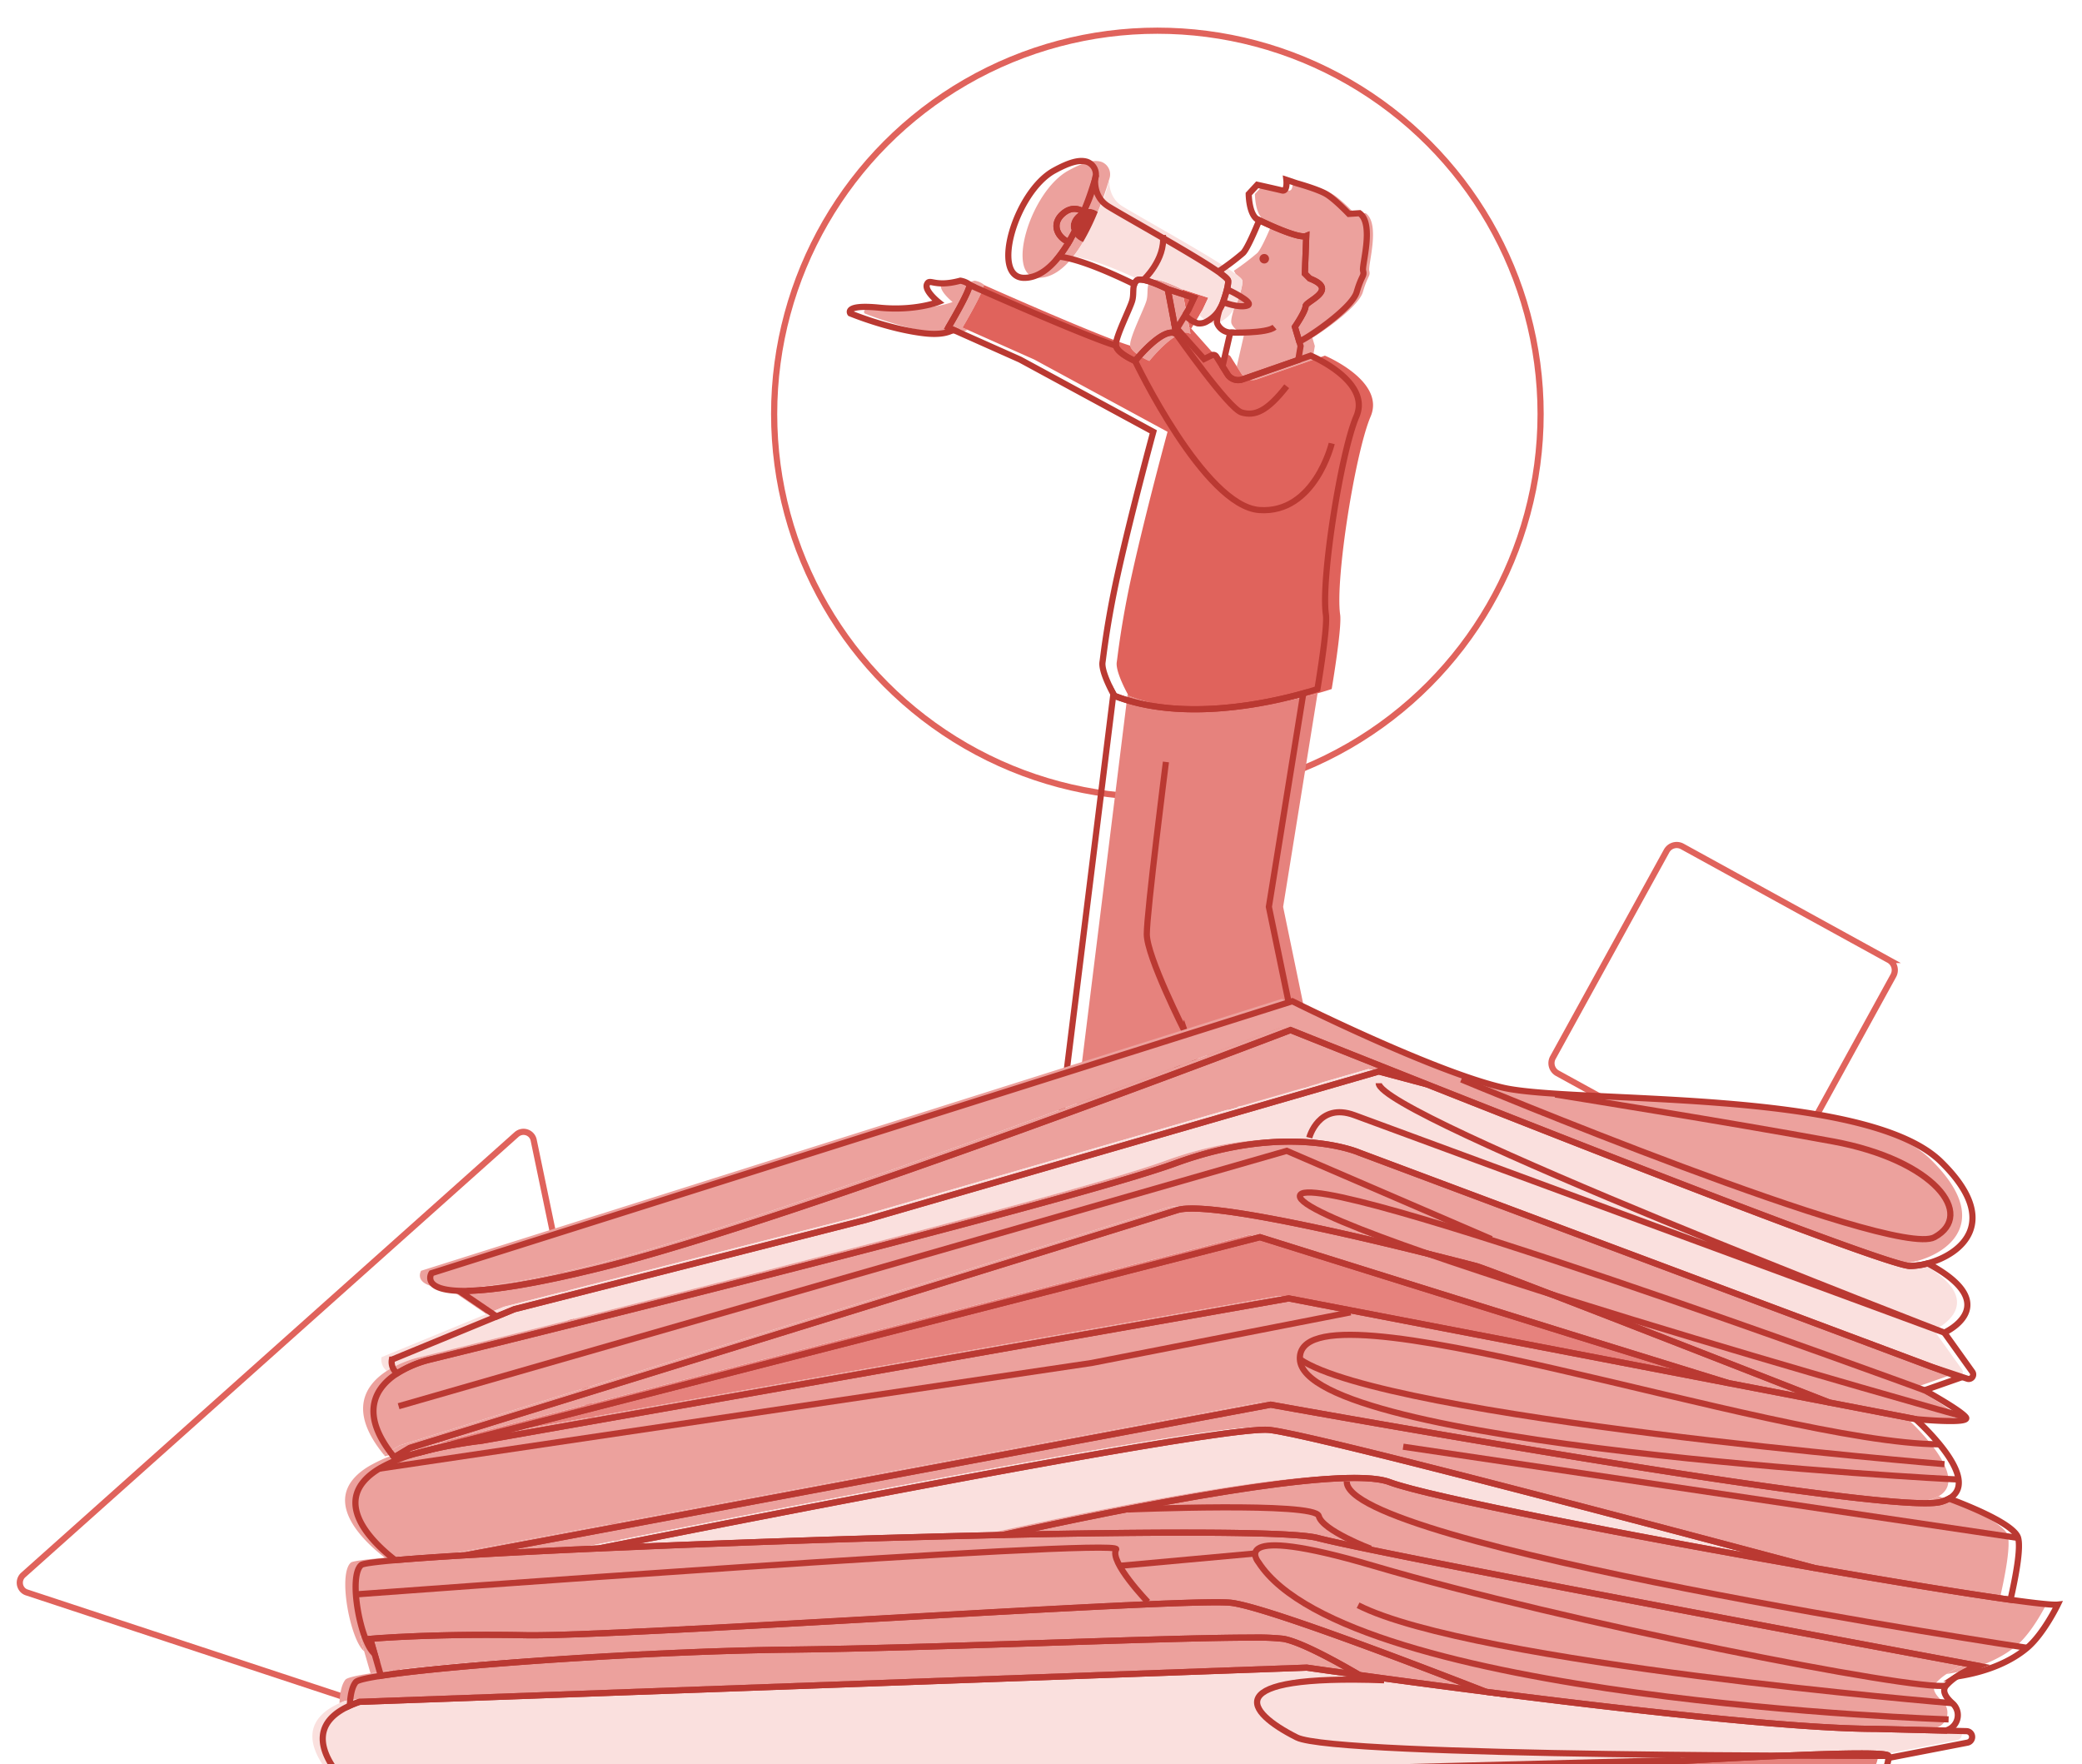 <svg id="Layer_1" data-name="Layer 1" xmlns="http://www.w3.org/2000/svg" xmlns:xlink="http://www.w3.org/1999/xlink" viewBox="0 0 607.986 515.188"><defs><style>.cls-1,.cls-3,.cls-9{fill:none;}.cls-2{clip-path:url(#clip-path);}.cls-3{stroke:#e0635c;}.cls-3,.cls-9{stroke-miterlimit:10;stroke-width:1.8px;}.cls-4{fill:#e6827d;}.cls-5{fill:#eca19d;}.cls-6{fill:#e0635c;}.cls-7{fill:#fae0de;}.cls-8{fill:#ba3932;}.cls-9{stroke:#ba3932;}</style><clipPath id="clip-path"><rect class="cls-1" width="607.986" height="516.612"/></clipPath></defs><g class="cls-2"><circle class="cls-3" cx="337.977" cy="120.875" r="111.912"/><circle class="cls-3" cx="162.476" cy="507.522" r="50.787"/><path class="cls-3" d="M195.229,521.983,155.847,332.926a3.033,3.033,0,0,0-3.6-2.364,3.141,3.141,0,0,0-1.401.707L6.808,459.881a3.034,3.034,0,0,0-.255,4.294,2.87,2.87,0,0,0,1.341.842L191.316,525.522a3.061,3.061,0,0,0,3.855-1.931A2.969,2.969,0,0,0,195.229,521.983Z"/><path class="cls-3" d="M491.243,247.151l60.327,33.157a3.37,3.37,0,0,1,1.318,4.596l-33.157,60.327a3.37,3.37,0,0,1-4.596,1.318L454.808,313.392a3.37,3.37,0,0,1-1.318-4.596l33.178-60.284A3.367,3.367,0,0,1,491.243,247.151Z"/><path class="cls-1" d="M356.746,93.768a4.219,4.219,0,0,1-2.865.638,8.226,8.226,0,0,1-3.616-2.422l-2.397,3.96,7.906,8.894,2.273-1.115a1.006,1.006,0,0,1,1.295.367l1.823,2.892,2.258-9.879a4.421,4.421,0,0,1-3.733-2.489c-.377-.754.049-2.371.617-4.301A9.658,9.658,0,0,1,356.746,93.768Z"/><path class="cls-1" d="M347.314,95.708a1.891,1.891,0,0,1,.553.236l-.568-.31Z"/><path class="cls-4" d="M329.584,203.169s-.113-.2-.289-.525l-15.523,125.217,32.693-9.195L350.114,301.14l6.426,19.117,32.695,14.765-14.536-70.223,10.058-62.346C374.942,205.217,349.494,210.977,329.584,203.169Z"/><path class="cls-5" d="M388.471,82.18a12.798,12.798,0,0,0-1.818-.841l-1.452-1.452.415-10.993c-2.101.876-11.002-3.275-13.725-4.589-1.145,2.799-3.507,8.339-4.735,9.568a73.586,73.586,0,0,1-6.845,5.186,8.632,8.632,0,0,1,.54.953c1.194.894,1.916,1.579,1.95,1.951.121,1.332-.748,4.149-1.492,6.263a10.942,10.942,0,0,1-1.003,2.089c-.568,1.93-.994,3.547-.617,4.301a4.421,4.421,0,0,0,3.733,2.489l-2.258,9.879,1.439,2.283a3.704,3.704,0,0,0,4.351,1.523l16.325-5.678.678-4.067-.449-1.515-1.21-4.085s3.111-4.563,3.111-6.015C385.409,88.099,393.741,85.205,388.471,82.18Z"/><polygon class="cls-6" points="345.169 84.45 345.926 88.421 347.299 95.633 347.867 95.943 350.264 91.984 351.184 90.465 352.844 86.939 345.169 84.45"/><path class="cls-5" d="M347.314,95.708l-.014-.075-1.373-7.212-.757-3.972s-7.674-3.941-9.127-2.489a2.809,2.809,0,0,0-.643,1.025c-.504,1.334-.113,2.992-.601,4.782-.623,2.282-4.978,10.786-4.77,13.068.003.033.017.065.022.098.348,2.249,5.578,4.465,5.578,4.465s8.297-10.371,12.03-7.882Z"/><path class="cls-5" d="M321.677,47.275c-2.32-.784-5.408.184-9.695,2.535-11.219,6.152-18.67,31.321-8.712,31.321,3.846,0,7.236-2.55,10.117-6.193a38.554,38.554,0,0,0,2.887-4.252,6.221,6.221,0,0,1-1.229-.646c-2.443-1.659-3.538-4.941-.574-7.576,2.58-2.294,4.862-1.417,6.026-.657.031.02.055.039.085.059q.154-.376.301-.747c1.451-3.638,2.502-6.937,3.115-9.019A3.896,3.896,0,0,0,321.677,47.275Z"/><path class="cls-7" d="M362.8,81.96c-.034-.372-.756-1.057-1.95-1.951-6.127-4.586-28.309-16.811-33.063-19.766-4.572-2.842-3.79-8.145-3.79-8.145a36.051,36.051,0,0,1-3.115,9.019q-.148.372-.301.747a68.182,68.182,0,0,1-4.308,8.82,38.554,38.554,0,0,1-2.887,4.252c5.545.562,14.52,4.402,22.013,8.048a2.809,2.809,0,0,1,.643-1.025c1.452-1.452,9.127,2.489,9.127,2.489l7.674,2.489L351.184,90.465l-.92,1.519a8.226,8.226,0,0,0,3.616,2.422,4.219,4.219,0,0,0,2.865-.638,9.658,9.658,0,0,0,3.559-3.456,10.942,10.942,0,0,0,1.003-2.089C362.052,86.109,362.921,83.293,362.8,81.96Z"/><path class="cls-8" d="M320.497,61.806c-1.164-.76-3.446-1.637-6.026.657-2.965,2.635-1.87,5.917.574,7.576a6.221,6.221,0,0,0,1.229.646,68.182,68.182,0,0,0,4.308-8.82C320.552,61.845,320.528,61.826,320.497,61.806Z"/><path class="cls-5" d="M287.298,83.205s.113.05.278.123a6.003,6.003,0,0,0-2.974-1.368c-7.675,2.074-8.919-.83-9.749,1.037-.829,1.867,3.319,5.186,3.319,5.186s-6.845,2.697-17.216,1.659c-10.371-1.037-8.504,1.659-8.504,1.659s10.994,4.563,21.572,5.808c4.372.514,6.955-.11,8.501-1.014l-1.449-.646S287.298,85.182,287.298,83.205Z"/><path class="cls-6" d="M386.903,103.849l-3.624,1.261-16.325,5.678a3.704,3.704,0,0,1-4.351-1.523l-1.439-2.283-1.823-2.892a1.006,1.006,0,0,0-1.295-.367l-2.273,1.115-7.906-8.894a1.891,1.891,0,0,0-.553-.236l.344,1.809c-3.733-2.489-12.03,7.882-12.03,7.882s-5.23-2.217-5.578-4.465C321.312,98.288,290.658,84.698,287.576,83.328c-.165-.073-.278-.123-.278-.123,0,1.976-6.223,12.445-6.223,12.445l1.449.646,19.5,8.688,38.924,21.101s-6.362,23.382-10.377,41.507c-3.215,14.515-4.227,24.376-4.447,25.695-.413,2.478,2.274,7.705,3.17,9.358.176.324.289.525.289.525,19.91,7.808,45.358,2.047,55.171-.717,2.607-.734,4.124-1.26,4.124-1.26s3.034-17.798,2.471-21.742c-1.483-10.377,4.447-47.436,8.894-57.813S386.903,103.849,386.903,103.849Z"/><path class="cls-5" d="M398.814,62.255l-3.111.207s-4.148-4.356-6.638-5.808c-2.489-1.452-8.504-3.111-8.504-3.111L377.45,52.507s.415,3.526-1.245,3.111c-1.659-.415-7.259-1.659-7.259-1.659l-2.489,2.696s0,5.393,2.282,7.26c0,0,.293.146.795.389,2.723,1.314,11.624,5.465,13.725,4.589l-.415,10.993,1.452,1.452a12.797,12.797,0,0,1,1.818.841c5.27,3.026-3.062,5.919-3.062,7.248,0,1.452-3.111,6.015-3.111,6.015l1.21,4.085a.415.415,0,0,0,.241.063c1.244-.207,15.142-9.334,16.594-14.312,1.452-4.978,2.282-4.563,1.867-6.223C399.436,77.397,403.17,65.367,398.814,62.255Z"/><path class="cls-1" d="M352.584,93.768a4.219,4.219,0,0,1-2.865.638,8.226,8.226,0,0,1-3.616-2.422l-2.397,3.96,7.906,8.894,2.273-1.115a1.006,1.006,0,0,1,1.295.367l1.823,2.892,2.258-9.879a4.421,4.421,0,0,1-3.733-2.489c-.377-.754.049-2.371.617-4.301A9.658,9.658,0,0,1,352.584,93.768Z"/><path class="cls-1" d="M343.152,95.708a1.891,1.891,0,0,1,.553.236l-.568-.31Z"/><path class="cls-9" d="M325.422,203.169s-.113-.2-.289-.525l-15.523,125.217,32.693-9.195L345.952,301.14l6.426,19.117,32.695,14.765-14.536-70.223,10.058-62.346C370.78,205.217,345.333,210.977,325.422,203.169Z"/><path class="cls-9" d="M397.011,62.255l-3.111.207s-4.148-4.356-6.638-5.808c-2.489-1.452-8.504-3.111-8.504-3.111l-3.111-1.037s.415,3.526-1.245,3.111c-1.659-.415-7.259-1.659-7.259-1.659l-2.489,2.696s0,5.393,2.282,7.26c0,0,.293.146.795.389,2.723,1.314,11.624,5.465,13.725,4.589l-.415,10.993,1.452,1.452a12.797,12.797,0,0,1,1.818.841c5.27,3.026-3.062,5.919-3.062,7.248,0,1.452-3.111,6.015-3.111,6.015l1.21,4.085a.415.415,0,0,0,.241.063c1.244-.207,15.142-9.334,16.594-14.312,1.452-4.978,2.282-4.563,1.867-6.223C397.633,77.397,401.367,65.367,397.011,62.255Z"/><path class="cls-9" d="M384.31,82.18a12.797,12.797,0,0,0-1.818-.841l-1.452-1.452.415-10.993c-2.101.876-11.002-3.275-13.725-4.589-1.145,2.799-3.507,8.339-4.735,9.568a73.586,73.586,0,0,1-6.845,5.186,8.631,8.631,0,0,1,.54.953c1.194.894,1.916,1.579,1.95,1.951.121,1.332-.748,4.149-1.492,6.263a10.942,10.942,0,0,1-1.003,2.089c-.568,1.93-.994,3.547-.617,4.301a4.421,4.421,0,0,0,3.733,2.489l-2.258,9.879,1.439,2.283a3.704,3.704,0,0,0,4.351,1.523l16.325-5.678.678-4.067-.449-1.515-1.21-4.085s3.111-4.563,3.111-6.015C381.247,88.099,389.579,85.205,384.31,82.18Z"/><polygon class="cls-9" points="341.007 84.45 341.764 88.421 343.137 95.633 343.705 95.943 346.103 91.984 347.022 90.465 348.682 86.939 341.007 84.45"/><path class="cls-9" d="M343.152,95.708l-.014-.075-1.373-7.212-.757-3.972s-7.674-3.941-9.127-2.489a2.809,2.809,0,0,0-.643,1.025c-.504,1.334-.113,2.992-.601,4.782-.623,2.282-4.978,10.786-4.77,13.068.003.033.017.065.022.098.348,2.249,5.578,4.465,5.578,4.465s8.297-10.371,12.03-7.882Z"/><path class="cls-9" d="M317.515,47.275c-2.32-.784-5.408.184-9.695,2.535-11.219,6.152-18.67,31.321-8.712,31.321,3.846,0,7.236-2.55,10.117-6.193a38.554,38.554,0,0,0,2.887-4.252,6.22,6.22,0,0,1-1.229-.646c-2.443-1.659-3.538-4.941-.574-7.576,2.58-2.294,4.862-1.417,6.026-.657.031.02.055.039.085.059q.154-.376.301-.747c1.451-3.638,2.502-6.937,3.115-9.019A3.896,3.896,0,0,0,317.515,47.275Z"/><path class="cls-9" d="M358.638,81.96c-.034-.372-.756-1.057-1.95-1.951-6.127-4.586-28.309-16.811-33.063-19.766-4.572-2.842-3.79-8.145-3.79-8.145a36.051,36.051,0,0,1-3.115,9.019q-.148.372-.301.747a68.182,68.182,0,0,1-4.308,8.82,38.554,38.554,0,0,1-2.887,4.252c5.545.562,14.52,4.402,22.013,8.048a2.809,2.809,0,0,1,.643-1.025c1.452-1.452,9.127,2.489,9.127,2.489l7.674,2.489-1.66,3.526-.92,1.519a8.226,8.226,0,0,0,3.616,2.422,4.219,4.219,0,0,0,2.865-.638,9.658,9.658,0,0,0,3.559-3.456,10.942,10.942,0,0,0,1.003-2.089C357.89,86.109,358.759,83.293,358.638,81.96Z"/><path class="cls-9" d="M316.335,61.806c-1.164-.76-3.446-1.637-6.026.657-2.965,2.635-1.87,5.917.574,7.576a6.22,6.22,0,0,0,1.229.646,68.182,68.182,0,0,0,4.308-8.82C316.391,61.845,316.366,61.826,316.335,61.806Z"/><path class="cls-9" d="M283.137,83.205s.113.05.278.123a6.003,6.003,0,0,0-2.974-1.368c-7.675,2.074-8.919-.83-9.749,1.037-.829,1.867,3.319,5.186,3.319,5.186s-6.845,2.697-17.216,1.659c-10.371-1.037-8.504,1.659-8.504,1.659s10.994,4.563,21.572,5.808c4.372.514,6.955-.11,8.501-1.014l-1.449-.646S283.137,85.182,283.137,83.205Z"/><path class="cls-9" d="M382.741,103.849l-3.624,1.261-16.325,5.678a3.704,3.704,0,0,1-4.351-1.523l-1.439-2.283-1.823-2.892a1.006,1.006,0,0,0-1.295-.367l-2.273,1.115-7.906-8.894a1.891,1.891,0,0,0-.553-.236l.344,1.809c-3.733-2.489-12.03,7.882-12.03,7.882s-5.23-2.217-5.578-4.465c-8.737-2.645-39.392-16.236-42.473-17.605-.165-.073-.278-.123-.278-.123,0,1.976-6.223,12.445-6.223,12.445l1.449.646,19.5,8.688,38.924,21.101s-6.362,23.382-10.377,41.507c-3.215,14.515-4.227,24.376-4.447,25.695-.413,2.478,2.274,7.705,3.17,9.358.176.324.289.525.289.525,19.91,7.808,45.358,2.047,55.171-.717,2.607-.734,4.124-1.26,4.124-1.26s3.034-17.798,2.471-21.742c-1.483-10.377,4.447-47.436,8.894-57.813S382.741,103.849,382.741,103.849Z"/><path class="cls-9" d="M343.496,97.517s15.266,21.836,19.1,22.932,7.396-.274,13.148-7.669"/><path class="cls-9" d="M388.892,129.488s-4.93,20.543-21.091,19.447S331.466,105.399,331.466,105.399"/><path class="cls-9" d="M359.26,97.102s10.732.339,12.923-1.579"/><path class="cls-9" d="M358.488,84.567s8.217,3.835,5.752,4.656-7.094-1-7.094-1"/><path class="cls-9" d="M333.836,81.828s6.574-6.026,5.752-13.148"/><circle class="cls-8" cx="369.193" cy="75.551" r="1.392"/><path class="cls-9" d="M345.952,301.14s-11.064-21.85-11.064-28.368,5.587-50.282,5.587-50.282"/><path class="cls-5" d="M249.729,355.512,399.609,312.158l14.036,3.743c-23.178-9.178-39.807-15.839-39.807-15.839s-144.102,55.222-201.428,69.422c-19.363,4.796-31.278,6.53-38.578,6.726l-1.918.637,10.088,6.86,5.164-2.126Z"/><path class="cls-4" d="M548.445,512.008c-.526-4.207-207.214,11.57-207.214,11.57s-232.984-10.518-240.872-3.681a10.175,10.175,0,0,0-1.229,1.262c-2.25,2.76-2.098,5.868-1.134,8.579,11.02-4.993,259.012.678,259.012.678L542.924,523.742c2.579-3.49,5.409-8.387,5.535-11.142A3.554,3.554,0,0,0,548.445,512.008Z"/><path class="cls-5" d="M563.697,338.454c-22.108-21.569-107.288-16.829-127.799-21.563-20.511-4.733-61.533-25.244-61.533-25.244l-251.391,79.414s-3.453,5.533,10.859,5.149c7.3-.196,19.215-1.93,38.578-6.726,57.325-14.2,201.428-69.422,201.428-69.422s16.628,6.661,39.807,15.839c16.802,6.653,37.044,14.627,56.9,22.35C511.403,354.141,550.61,368.957,554.756,368.957a20.271,20.271,0,0,0,5.125-.765C569.571,365.568,581.753,356.07,563.697,338.454Z"/><path class="cls-7" d="M572.939,399.883l-8.191-11.467s18.008-8.051-4.868-20.224a20.271,20.271,0,0,1-5.125.765c-4.146,0-43.353-14.816-84.21-30.707-19.857-7.723-40.098-15.697-56.9-22.35l-14.036-3.743L249.729,355.512,147.166,381.579l-5.164,2.126-30.599,12.599a4.193,4.193,0,0,0,1.548,4.002,32.483,32.483,0,0,1,9.496-4.002S307.047,351.076,340.18,338.98c33.133-12.096,53.644-3.155,53.644-3.155l167.111,62.542c4.481,1.493,8.068,2.689,10.533,3.51A1.302,1.302,0,0,0,572.939,399.883Z"/><path class="cls-5" d="M571.06,413.135c-1.578-2.104-12.096-7.889-12.096-7.889l10.519-3.681-8.547-3.199-167.111-62.542s-20.511-8.941-53.644,3.155c-33.133,12.096-217.732,57.326-217.732,57.326a32.483,32.483,0,0,0-9.496,4.002c-6.223,4.033-11.427,11.559-.841,24.499l4.553-2.731s212.472-65.74,224.042-69.422c11.571-3.681,83.096,15.252,87.303,16.304,3.103.776,68.855,26.439,103.157,39.858l25.168,4.846S572.638,415.238,571.06,413.135Z"/><path class="cls-4" d="M123.294,422.454a145.269,145.269,0,0,1,14.406-2.482l235.613-41.548,128.368,24.714c-57.911-17.839-136.782-42.596-136.782-42.596Z"/><path class="cls-5" d="M118.88,423.585q2.064-.588,4.414-1.131l241.605-61.911s78.871,24.757,136.782,42.596l29.485,5.677c-34.302-13.418-100.053-39.082-103.157-39.858-4.207-1.052-75.733-19.985-87.303-16.304-11.57,3.681-224.042,69.422-224.042,69.422l-4.553,2.731c.116.142.225.281.345.424Z"/><path class="cls-5" d="M356.483,467.305c-13.674-1.578-178.813,9.993-206.161,9.467-27.348-.526-45.23,1.052-45.23,1.052l1.252,4.341,1.862,6.455c20.45-3.168,78.944-7.206,119.425-7.641,41.451-.446,109.712-3.535,135.015-3.507a71.669,71.669,0,0,1,9.088.351c4.835.853,14.435,6.012,22.236,10.571,9.383,1.291,22.359,3.04,36.945,4.904C406.762,483.891,365.961,468.398,356.483,467.305Z"/><path class="cls-5" d="M371.735,477.823a71.669,71.669,0,0,0-9.088-.351c-25.303-.028-93.564,3.061-135.015,3.507-40.481.435-98.975,4.473-119.425,7.641-4.259.66-6.869,1.282-7.322,1.825-1.22,1.464-1.643,4.282-1.751,6.887.855-.385,1.782-.754,2.803-1.102l8.378-.303L378.572,486.238s1.855.267,5.167.733c2.58.363,6.045.847,10.231,1.423C386.17,483.835,376.57,478.676,371.735,477.823Z"/><path class="cls-7" d="M565.227,504.631l-20.464-.512c-24.006,0-74.717-5.821-113.848-10.821-14.586-1.864-27.562-3.613-36.945-4.904-4.186-.576-7.651-1.06-10.231-1.423-3.312-.466-5.167-.733-5.167-.733l-268.257,9.69-8.378.303c-1.022.348-1.949.717-2.803,1.102-14.47,6.521-5.764,18.065-.003,23.826a10.175,10.175,0,0,1,1.229-1.262c7.889-6.837,240.872,3.681,240.872,3.681S547.919,507.801,548.445,512.008a3.554,3.554,0,0,1,.013.591l23.043-4.46a1.695,1.695,0,0,0-.28-3.359Z"/><path class="cls-5" d="M123.294,422.454q-2.353.542-4.414,1.131Z"/><path class="cls-5" d="M586.311,448.372c-.912-3.346-10.621-7.921-20.172-11.492a10.814,10.814,0,0,1-2.443.973c-15.252,4.207-195.643-28.4-195.643-28.4L201.505,440.616,133.161,453.404c10.897-.648,24.122-1.32,38.74-1.976,10.744-2.13,23.544-4.652,37.391-7.351,63.082-12.295,147.82-28.238,158.235-27.261,10.919,1.024,98.876,24.185,159.313,40.327,23.13,4.03,44.081,7.447,57.231,9.278C585.665,459.429,587.135,451.392,586.311,448.372Z"/><path class="cls-7" d="M367.528,416.816c-10.415-.976-95.153,14.966-158.235,27.261-13.846,2.699-26.647,5.221-37.391,7.351,15.336-.688,32.198-1.359,49.507-1.966,22.881-.802,46.53-1.494,68.446-1.968,36.023-7.865,99.099-20.652,112.91-15.426C414.151,436.376,475.771,448.246,526.84,457.144,466.404,441.001,378.447,417.84,367.528,416.816Z"/><path class="cls-5" d="M584.071,466.422c-13.15-1.831-34.101-5.248-57.231-9.278C475.771,448.246,414.151,436.376,402.764,432.068c-13.811-5.226-76.887,7.561-112.91,15.426,46.151-.999,84.597-1.037,91.873.878,8.891,2.34,48.078,9.989,88.841,17.76,14.611,2.785,29.416,5.585,43.11,8.163,33.973,6.395,61.062,11.418,61.062,11.418a30.559,30.559,0,0,0-6.312,3.101c9.062-1.366,15.959-4.508,20.511-8.36,4.835-4.091,8.941-12.622,8.941-12.622C596.463,467.988,591.506,467.457,584.071,466.422Z"/><path class="cls-5" d="M565.275,491.497a15.213,15.213,0,0,1,3.155-2.684,30.559,30.559,0,0,1,6.312-3.101s-27.089-5.023-61.062-11.418c-13.694-2.578-28.499-5.377-43.11-8.163-40.763-7.771-79.95-15.42-88.841-17.76-7.277-1.915-45.722-1.877-91.873-.878-21.915.475-45.565,1.166-68.446,1.968-17.309.607-34.171,1.278-49.507,1.966-14.618.656-27.843,1.328-38.74,1.976-8.481.505-15.553.995-20.765,1.452-5.935.52-9.468.998-9.933,1.405-3.925,3.434-.069,22.881,3.882,25.904l-1.252-4.341s17.882-1.578,45.23-1.052c27.348.526,192.488-11.044,206.161-9.467,9.477,1.094,50.279,16.586,74.432,25.994,39.131,5,89.841,10.821,113.848,10.821l20.464.512.714-.309a4.605,4.605,0,0,0,1.156-7.698C565.202,494.93,563.96,493.031,565.275,491.497Z"/><path class="cls-5" d="M563.373,421.035a71.244,71.244,0,0,0-7.039-7.374l-25.168-4.846-29.485-5.677L373.313,378.424l-235.613,41.548a145.269,145.269,0,0,0-14.406,2.482l-4.414,1.131a46.108,46.108,0,0,0-11.157,4.548c-15.267,9.234-1.547,21.936,4.673,26.723,5.213-.457,12.284-.947,20.765-1.452l68.344-12.788,166.548-31.163s180.392,32.607,195.643,28.4a10.814,10.814,0,0,0,2.443-.973C571.877,433.644,567.871,426.539,563.373,421.035Z"/><path class="cls-9" d="M252.756,356.223l149.881-43.354,14.036,3.743C393.494,307.434,376.866,300.773,376.866,300.773s-144.102,55.222-201.428,69.422c-19.363,4.796-31.278,6.53-38.578,6.726l-1.918.637,10.088,6.86,5.164-2.126Z"/><path class="cls-9" d="M551.472,512.72C550.946,508.512,344.259,524.29,344.259,524.29s-232.984-10.518-240.872-3.681a10.174,10.174,0,0,0-1.229,1.262c-2.25,2.76-2.098,5.868-1.134,8.579,11.02-4.993,259.012.678,259.012.678L545.951,524.453c2.579-3.49,5.409-8.387,5.535-11.142A3.552,3.552,0,0,0,551.472,512.72Z"/><path class="cls-9" d="M566.724,339.165c-22.108-21.569-107.288-16.829-127.799-21.563-20.511-4.733-61.533-25.244-61.533-25.244l-251.391,79.414s-3.453,5.533,10.859,5.149c7.3-.196,19.215-1.93,38.578-6.726C232.763,355.995,376.866,300.773,376.866,300.773s16.628,6.661,39.807,15.839c16.802,6.653,37.044,14.627,56.9,22.35,40.858,15.89,80.064,30.707,84.21,30.707a20.271,20.271,0,0,0,5.125-.765C572.598,366.279,584.78,356.781,566.724,339.165Z"/><path class="cls-9" d="M575.966,400.595l-8.191-11.467s18.008-8.051-4.868-20.224a20.271,20.271,0,0,1-5.125.765c-4.146,0-43.353-14.816-84.21-30.707-19.857-7.723-40.098-15.697-56.9-22.35l-14.036-3.743L252.756,356.223,150.193,382.291l-5.164,2.126-30.599,12.599a4.193,4.193,0,0,0,1.548,4.002,32.483,32.483,0,0,1,9.496-4.002s184.598-45.229,217.732-57.326c33.133-12.096,53.644-3.155,53.644-3.155l167.111,62.542c4.481,1.493,8.068,2.689,10.533,3.51A1.302,1.302,0,0,0,575.966,400.595Z"/><path class="cls-9" d="M574.087,413.846c-1.578-2.104-12.096-7.889-12.096-7.889l10.519-3.681-8.547-3.199-167.111-62.542s-20.511-8.941-53.644,3.155c-33.133,12.096-217.732,57.326-217.732,57.326a32.483,32.483,0,0,0-9.496,4.002c-6.223,4.033-11.427,11.559-.841,24.499l4.553-2.731s212.472-65.74,224.042-69.422c11.571-3.681,83.096,15.252,87.303,16.304,3.103.776,68.855,26.439,103.157,39.858l25.168,4.846S575.665,415.95,574.087,413.846Z"/><path class="cls-9" d="M126.321,423.165a145.269,145.269,0,0,1,14.406-2.482l235.613-41.548,128.368,24.714c-57.911-17.839-136.782-42.596-136.782-42.596Z"/><path class="cls-9" d="M121.907,424.296q2.064-.588,4.414-1.131l241.605-61.911s78.871,24.757,136.782,42.596l29.485,5.677c-34.302-13.418-100.053-39.082-103.157-39.858-4.207-1.052-75.733-19.985-87.303-16.304C332.162,357.047,119.69,422.787,119.69,422.787l-4.553,2.731c.116.142.225.281.345.424Z"/><path class="cls-9" d="M359.51,468.016c-13.674-1.578-178.813,9.993-206.161,9.467-27.348-.526-45.23,1.052-45.23,1.052l1.252,4.341,1.862,6.455c20.45-3.168,78.944-7.206,119.425-7.641,41.451-.446,109.712-3.535,135.015-3.507a71.669,71.669,0,0,1,9.088.351c4.835.853,14.435,6.012,22.236,10.571,9.383,1.291,22.359,3.04,36.945,4.904C409.789,484.603,368.988,469.11,359.51,468.016Z"/><path class="cls-9" d="M374.762,478.535a71.669,71.669,0,0,0-9.088-.351c-25.303-.028-93.564,3.061-135.015,3.507-40.481.435-98.975,4.473-119.425,7.641-4.259.66-6.869,1.282-7.322,1.825-1.22,1.464-1.643,4.282-1.751,6.887.855-.385,1.782-.754,2.803-1.102l8.378-.303,268.257-9.69s1.855.267,5.167.733c2.58.363,6.045.847,10.231,1.423C389.197,484.547,379.597,479.388,374.762,478.535Z"/><path class="cls-9" d="M568.254,505.342l-20.464-.512c-24.006,0-74.717-5.821-113.848-10.821-14.586-1.864-27.562-3.613-36.945-4.904-4.186-.576-7.651-1.06-10.231-1.423-3.312-.466-5.167-.733-5.167-.733L113.342,496.639l-8.378.303c-1.022.348-1.949.717-2.803,1.102-14.47,6.521-5.764,18.065-.003,23.826a10.174,10.174,0,0,1,1.229-1.262c7.889-6.837,240.872,3.681,240.872,3.681S550.946,508.512,551.472,512.72a3.552,3.552,0,0,1,.013.591l23.043-4.46a1.695,1.695,0,0,0-.28-3.359Z"/><path class="cls-9" d="M126.321,423.165q-2.353.542-4.414,1.131Z"/><path class="cls-9" d="M589.338,449.083c-.912-3.346-10.621-7.921-20.172-11.492a10.814,10.814,0,0,1-2.443.973c-15.252,4.207-195.643-28.4-195.643-28.4L204.532,441.328l-68.344,12.788c10.897-.648,24.122-1.32,38.74-1.976,10.744-2.13,23.544-4.652,37.391-7.351,63.082-12.295,147.82-28.238,158.235-27.261,10.919,1.024,98.876,24.185,159.313,40.327,23.13,4.03,44.081,7.447,57.231,9.278C588.692,460.14,590.162,452.104,589.338,449.083Z"/><path class="cls-9" d="M370.555,417.528c-10.415-.976-95.153,14.966-158.235,27.261-13.846,2.699-26.647,5.221-37.391,7.351,15.336-.688,32.198-1.359,49.507-1.966,22.881-.802,46.53-1.494,68.446-1.968,36.023-7.865,99.099-20.652,112.91-15.426,11.386,4.308,73.007,16.178,124.076,25.076C469.431,441.712,381.474,418.551,370.555,417.528Z"/><path class="cls-9" d="M587.098,467.133c-13.15-1.831-34.101-5.248-57.231-9.278-51.069-8.898-112.689-20.767-124.076-25.076-13.811-5.226-76.887,7.561-112.91,15.426,46.151-.999,84.597-1.037,91.873.878,8.891,2.34,48.078,9.989,88.841,17.76,14.611,2.785,29.417,5.585,43.11,8.163,33.973,6.395,61.062,11.418,61.062,11.418a30.559,30.559,0,0,0-6.312,3.101c9.062-1.366,15.959-4.508,20.511-8.36,4.835-4.091,8.941-12.622,8.941-12.622C599.49,468.7,594.533,468.169,587.098,467.133Z"/><path class="cls-9" d="M568.302,492.209a15.213,15.213,0,0,1,3.155-2.684,30.559,30.559,0,0,1,6.312-3.101s-27.089-5.023-61.062-11.418c-13.694-2.578-28.499-5.377-43.11-8.163-40.763-7.771-79.95-15.42-88.841-17.76-7.277-1.915-45.722-1.877-91.873-.878-21.915.475-45.565,1.166-68.446,1.968-17.309.607-34.171,1.278-49.507,1.966-14.618.656-27.843,1.328-38.74,1.976-8.481.505-15.553.995-20.765,1.452-5.935.52-9.468.998-9.933,1.405-3.925,3.434-.069,22.881,3.882,25.904l-1.252-4.341s17.882-1.578,45.23-1.052c27.348.526,192.488-11.044,206.161-9.467,9.477,1.094,50.279,16.586,74.432,25.994,39.131,5,89.841,10.821,113.848,10.821l20.464.512.714-.309a4.605,4.605,0,0,0,1.156-7.698C568.229,495.642,566.987,493.743,568.302,492.209Z"/><path class="cls-9" d="M566.4,421.746a71.243,71.243,0,0,0-7.039-7.374l-25.168-4.846-29.485-5.677L376.34,379.135l-235.613,41.548a145.269,145.269,0,0,0-14.406,2.482l-4.414,1.131a46.108,46.108,0,0,0-11.157,4.548c-15.267,9.234-1.547,21.936,4.673,26.723,5.213-.457,12.284-.947,20.765-1.452l68.344-12.788,166.548-31.163S551.472,442.772,566.724,438.565a10.814,10.814,0,0,0,2.443-.973C574.904,434.355,570.898,427.251,566.4,421.746Z"/><path class="cls-9" d="M551.472,512.72s-161.367.319-172.768-5.382c-14.945-7.472-23.296-18.461,25.494-16.703"/><polyline class="cls-9" points="490.79 513.931 320.684 518.327 227.939 519.206"/><path class="cls-9" d="M335.189,467.778s-11.428-11.868-9.231-15.384-222.412,13.186-222.412,13.186"/><path class="cls-9" d="M569.029,502.063s-175.39-5.538-201.487-45.828c0,0-10.097-11.871,33.579.994,56.702,16.703,158.101,36.553,167.18,34.979"/><line class="cls-9" x1="366.397" y1="453.625" x2="326.838" y2="457.229"/><path class="cls-9" d="M400.259,452.225s-14.13-5.347-15.149-9.548-55.758-1.91-55.758-1.91"/><path class="cls-9" d="M591.968,481.164s-199.768-29.979-198.671-48.621"/><path class="cls-9" d="M570.124,497.336S430.033,485.729,396.587,468.731"/><path class="cls-9" d="M571.496,431.995c-1.645,0-190.81-9.87-191.907-35.092s137.851,24.464,186.811,24.843"/><polyline class="cls-9" points="394.393 383.196 318.727 398 110.75 428.844"/><path class="cls-9" d="M574.087,413.846s-195.594-54.776-194.498-64.646,182.401,56.757,182.401,56.757"/><polyline class="cls-9" points="435.516 361.812 375.751 336.041 116.402 410.611"/><path class="cls-9" d="M382.331,332.203s2.742-10.418,13.159-6.58,172.285,63.504,172.285,63.504S402.618,325.624,402.618,316.302"/><path class="cls-9" d="M426.743,315.206s126.11,52.637,138.173,46.058,0-22.481-29.609-27.964-81.149-13.708-81.149-13.708"/><path class="cls-9" d="M567.824,427.537s-162.947-13.464-188.235-30.634"/><line class="cls-9" x1="589.338" y1="449.083" x2="409.753" y2="422.438"/></g></svg>